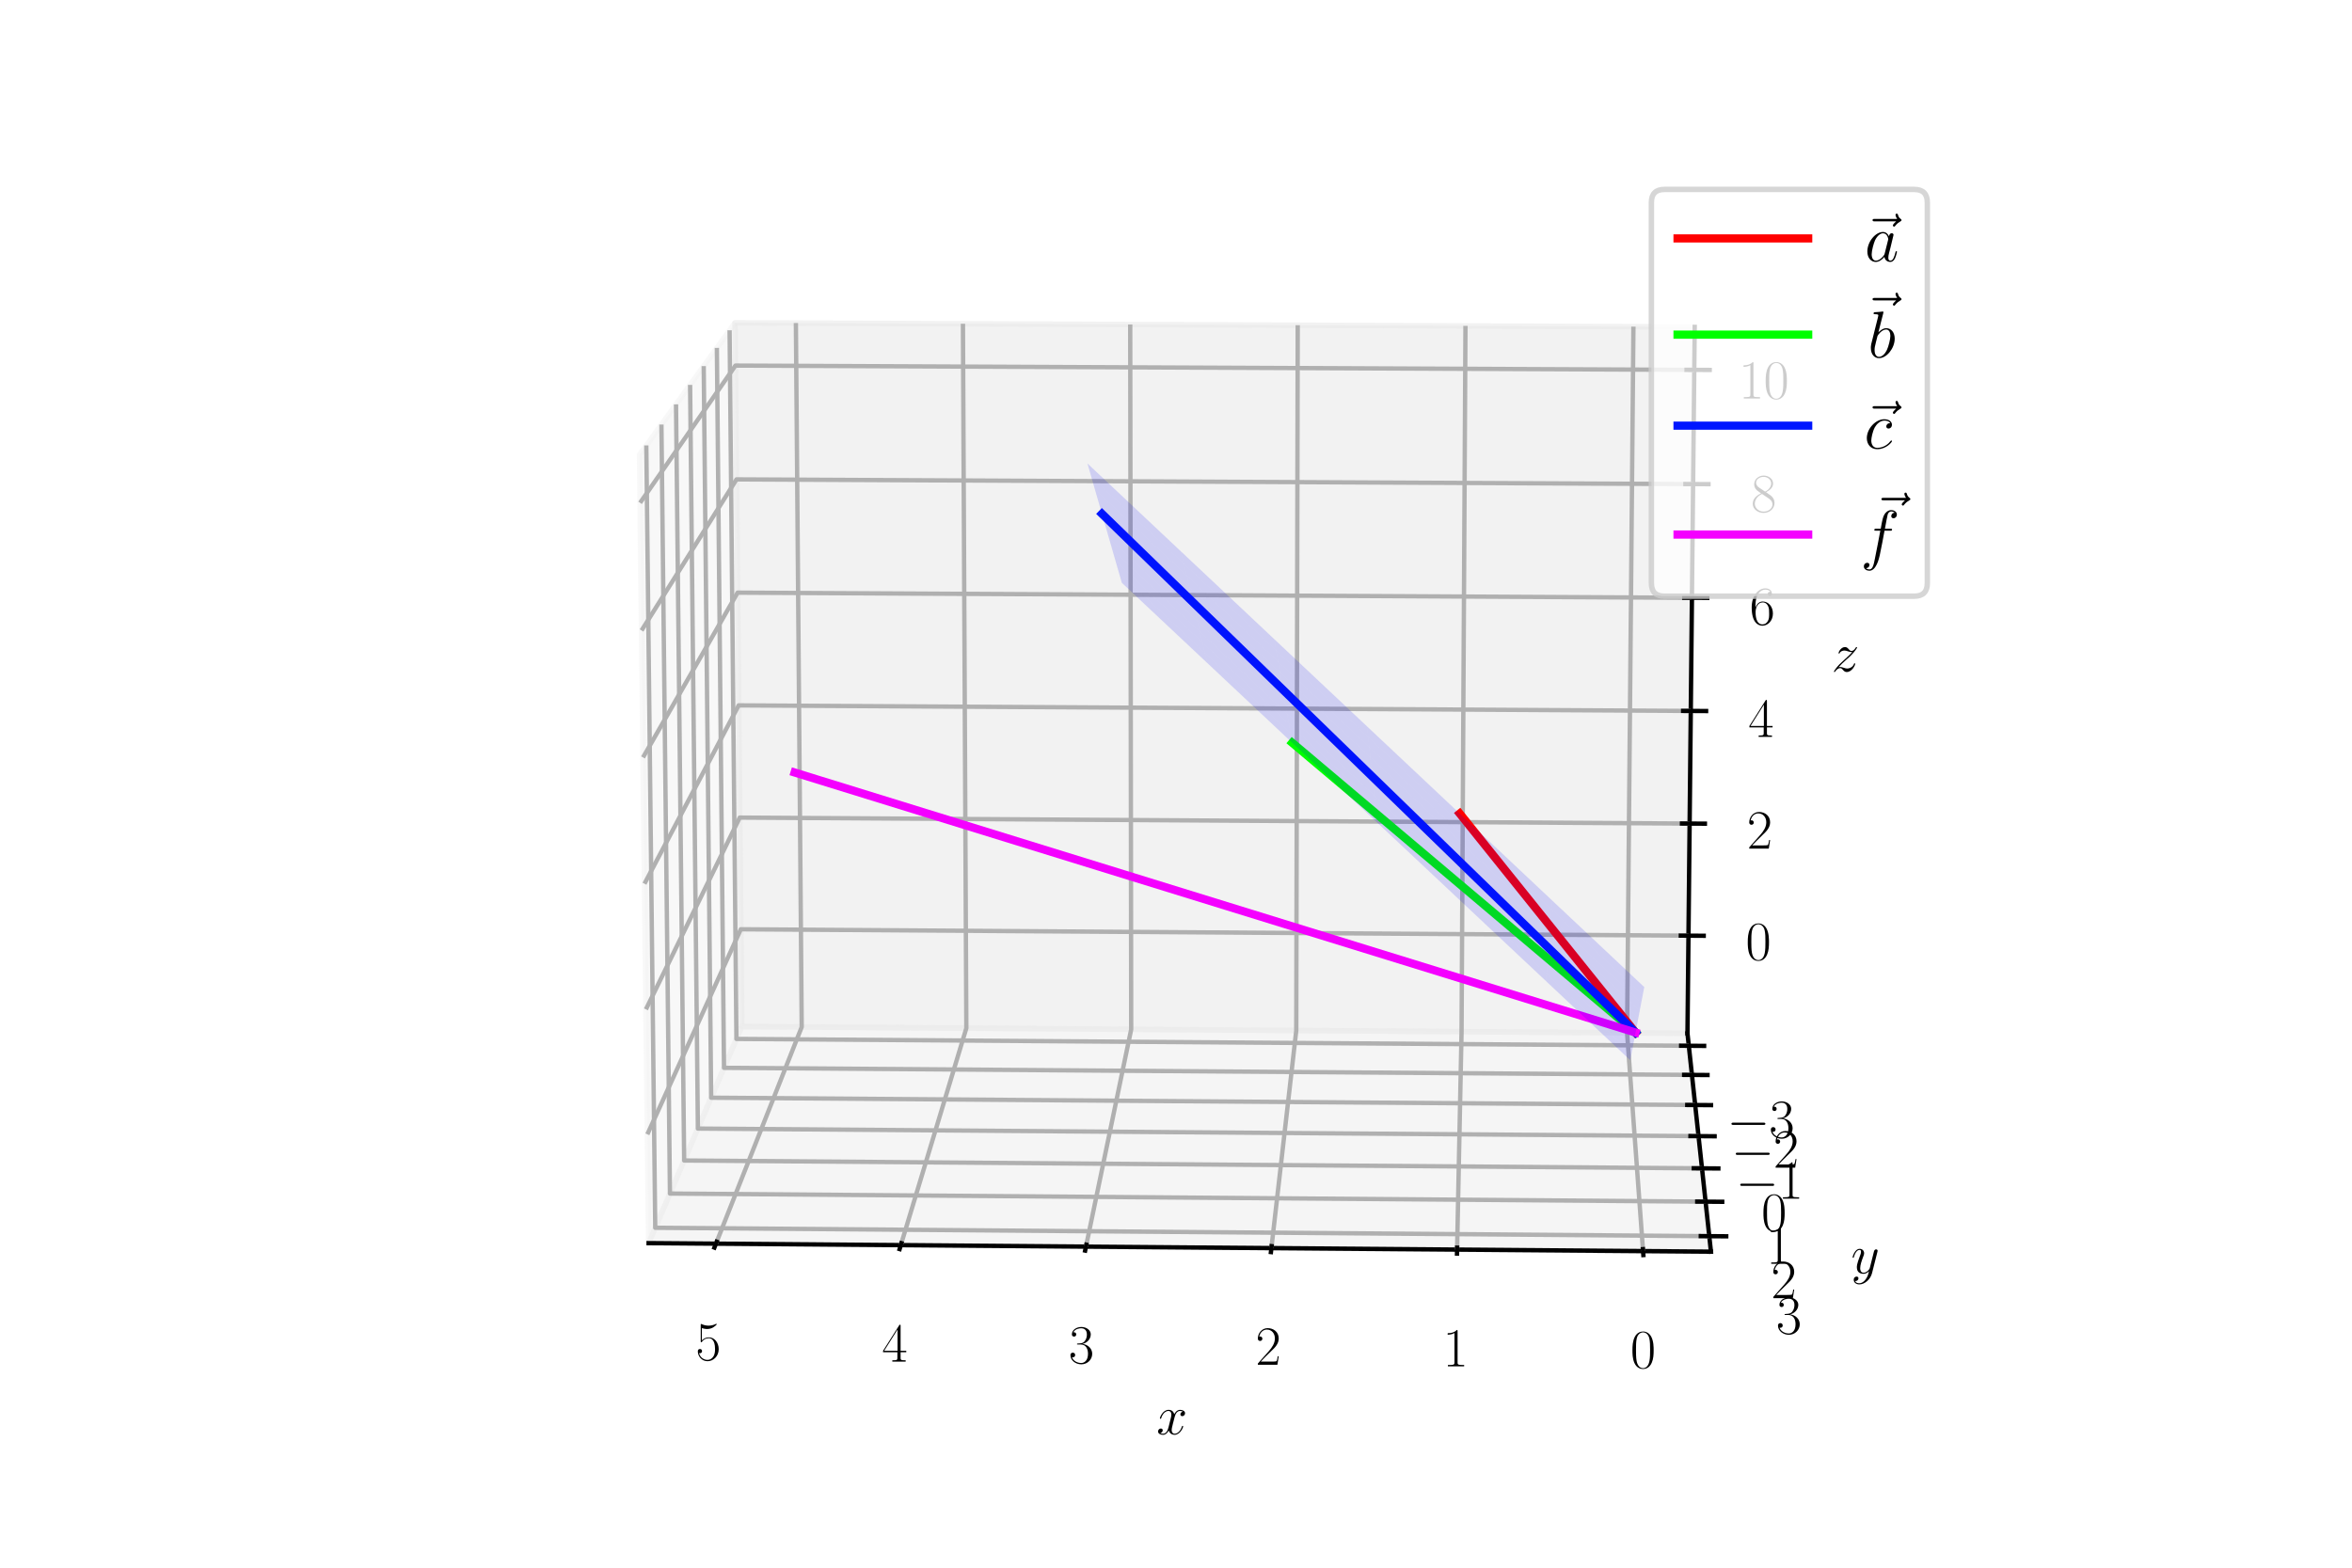 <?xml version="1.0" encoding="utf-8" standalone="no"?>
<!DOCTYPE svg PUBLIC "-//W3C//DTD SVG 1.1//EN"
  "http://www.w3.org/Graphics/SVG/1.1/DTD/svg11.dtd">
<svg xmlns:xlink="http://www.w3.org/1999/xlink" width="432pt" height="288pt" viewBox="0 0 432 288" xmlns="http://www.w3.org/2000/svg" version="1.1">
 <defs>
  <style type="text/css">*{stroke-linejoin: round; stroke-linecap: butt}</style>
 </defs>
 <g id="figure_1">
  <g id="patch_1">
   <path d="M 0 288 
L 432 288 
L 432 0 
L 0 0 
z
" style="fill: #ffffff"/>
  </g>
  <g id="patch_2">
   <path d="M 72 288 
L 360 288 
L 360 0 
L 72 0 
z
" style="fill: #ffffff"/>
  </g>
  <g id="pane3d_1">
   <g id="patch_3">
    <path d="M 136.239 188.592 
L 119.135 228.376 
L 117.465 83.549 
L 135.007 59.296 
" style="fill: #f2f2f2; opacity: 0.5; stroke: #f2f2f2; stroke-linejoin: miter"/>
   </g>
  </g>
  <g id="pane3d_2">
   <g id="patch_4">
    <path d="M 309.944 189.834 
L 136.239 188.592 
L 135.007 59.296 
L 311.275 60.052 
" style="fill: #e6e6e6; opacity: 0.5; stroke: #e6e6e6; stroke-linejoin: miter"/>
   </g>
  </g>
  <g id="pane3d_3">
   <g id="patch_5">
    <path d="M 309.944 189.834 
L 136.239 188.592 
L 119.135 228.376 
L 314.255 229.943 
" style="fill: #ececec; opacity: 0.5; stroke: #ececec; stroke-linejoin: miter"/>
   </g>
  </g>
  <g id="axis3d_1">
   <g id="line2d_1">
    <path d="M 119.135 228.376 
L 314.255 229.943 
" style="fill: none; stroke: #000000; stroke-width: 0.8; stroke-linecap: square"/>
   </g>
   <g id="text_1">
    <!-- $x$ -->
    <g transform="translate(212.42 263.49)scale(0.1 -0.1)">
     <defs>
      <path id="CMMI12-78" d="M 3034 2606 
C 2829 2567 2752 2414 2752 2293 
C 2752 2139 2874 2088 2963 2088 
C 3155 2088 3290 2254 3290 2427 
C 3290 2695 2982 2816 2714 2816 
C 2323 2816 2106 2433 2048 2312 
C 1901 2816 1504 2816 1389 2816 
C 736 2816 390 1980 390 1839 
C 390 1814 416 1782 461 1782 
C 512 1782 525 1820 538 1846 
C 755 2555 1184 2689 1370 2689 
C 1658 2689 1715 2420 1715 2267 
C 1715 2127 1677 1980 1600 1673 
L 1382 798 
C 1286 415 1101 64 762 64 
C 730 64 570 64 435 147 
C 666 192 717 383 717 460 
C 717 588 621 664 499 664 
C 346 664 179 530 179 326 
C 179 57 480 -64 755 -64 
C 1062 -64 1280 179 1414 441 
C 1517 64 1837 -64 2074 -64 
C 2726 -64 3072 773 3072 913 
C 3072 945 3046 971 3008 971 
C 2950 971 2944 939 2925 888 
C 2752 326 2381 64 2093 64 
C 1869 64 1747 230 1747 492 
C 1747 632 1773 734 1875 1156 
L 2099 2024 
C 2195 2408 2413 2689 2707 2689 
C 2720 2689 2899 2689 3034 2606 
z
" transform="scale(0.016)"/>
     </defs>
     <use xlink:href="#CMMI12-78" transform="scale(0.996)"/>
    </g>
   </g>
   <g id="Line3DCollection_1">
    <path d="M 301.788 229.843 
L 298.85 189.755 
L 300.017 60.004 
" style="fill: none; stroke: #b0b0b0; stroke-width: 0.8"/>
    <path d="M 267.628 229.569 
L 268.449 189.537 
L 269.167 59.871 
" style="fill: none; stroke: #b0b0b0; stroke-width: 0.8"/>
    <path d="M 233.52 229.295 
L 238.089 189.32 
L 238.358 59.739 
" style="fill: none; stroke: #b0b0b0; stroke-width: 0.8"/>
    <path d="M 199.463 229.021 
L 207.77 189.104 
L 207.591 59.607 
" style="fill: none; stroke: #b0b0b0; stroke-width: 0.8"/>
    <path d="M 165.457 228.748 
L 177.491 188.887 
L 176.866 59.476 
" style="fill: none; stroke: #b0b0b0; stroke-width: 0.8"/>
    <path d="M 131.502 228.475 
L 147.253 188.671 
L 146.183 59.344 
" style="fill: none; stroke: #b0b0b0; stroke-width: 0.8"/>
   </g>
   <g id="xtick_1">
    <g id="line2d_2">
     <path d="M 301.762 229.483 
L 301.841 230.565 
" style="fill: none; stroke: #000000; stroke-width: 0.8; stroke-linecap: square"/>
    </g>
    <g id="text_2">
     <!-- $\mathdefault{0}$ -->
     <g transform="translate(299.449 251.3)scale(0.1 -0.1)">
      <defs>
       <path id="CMR17-30" d="M 2688 2025 
C 2688 2416 2682 3080 2413 3591 
C 2176 4039 1798 4198 1466 4198 
C 1158 4198 768 4058 525 3597 
C 269 3118 243 2524 243 2025 
C 243 1661 250 1106 448 619 
C 723 -39 1216 -128 1466 -128 
C 1760 -128 2208 -7 2470 600 
C 2662 1042 2688 1559 2688 2025 
z
M 1466 -26 
C 1056 -26 813 325 723 812 
C 653 1188 653 1738 653 2096 
C 653 2588 653 2997 736 3387 
C 858 3929 1216 4096 1466 4096 
C 1728 4096 2067 3923 2189 3400 
C 2272 3036 2278 2607 2278 2096 
C 2278 1680 2278 1169 2202 792 
C 2067 95 1690 -26 1466 -26 
z
" transform="scale(0.016)"/>
      </defs>
      <use xlink:href="#CMR17-30" transform="scale(0.996)"/>
     </g>
    </g>
   </g>
   <g id="xtick_2">
    <g id="line2d_3">
     <path d="M 267.636 229.209 
L 267.614 230.29 
" style="fill: none; stroke: #000000; stroke-width: 0.8; stroke-linecap: square"/>
    </g>
    <g id="text_3">
     <!-- $\mathdefault{1}$ -->
     <g transform="translate(265.006 251.012)scale(0.1 -0.1)">
      <defs>
       <path id="CMR17-31" d="M 1702 4058 
C 1702 4192 1696 4192 1606 4192 
C 1357 3916 979 3827 621 3827 
C 602 3827 570 3827 563 3808 
C 557 3795 557 3782 557 3648 
C 755 3648 1088 3686 1344 3839 
L 1344 461 
C 1344 236 1331 160 781 160 
L 589 160 
L 589 0 
C 896 0 1216 0 1523 0 
C 1830 0 2150 0 2458 0 
L 2458 160 
L 2266 160 
C 1715 160 1702 230 1702 458 
L 1702 4058 
z
" transform="scale(0.016)"/>
      </defs>
      <use xlink:href="#CMR17-31" transform="scale(0.996)"/>
     </g>
    </g>
   </g>
   <g id="xtick_3">
    <g id="line2d_4">
     <path d="M 233.561 228.936 
L 233.437 230.015 
" style="fill: none; stroke: #000000; stroke-width: 0.8; stroke-linecap: square"/>
    </g>
    <g id="text_4">
     <!-- $\mathdefault{2}$ -->
     <g transform="translate(230.615 250.725)scale(0.1 -0.1)">
      <defs>
       <path id="CMR17-32" d="M 2669 989 
L 2554 989 
C 2490 536 2438 459 2413 420 
C 2381 369 1920 369 1830 369 
L 602 369 
C 832 619 1280 1072 1824 1597 
C 2214 1967 2669 2402 2669 3035 
C 2669 3790 2067 4224 1395 4224 
C 691 4224 262 3604 262 3030 
C 262 2780 448 2748 525 2748 
C 589 2748 781 2787 781 3010 
C 781 3207 614 3264 525 3264 
C 486 3264 448 3258 422 3245 
C 544 3790 915 4058 1306 4058 
C 1862 4058 2227 3617 2227 3035 
C 2227 2479 1901 2000 1536 1584 
L 262 146 
L 262 0 
L 2515 0 
L 2669 989 
z
" transform="scale(0.016)"/>
      </defs>
      <use xlink:href="#CMR17-32" transform="scale(0.996)"/>
     </g>
    </g>
   </g>
   <g id="xtick_4">
    <g id="line2d_5">
     <path d="M 199.537 228.663 
L 199.313 229.74 
" style="fill: none; stroke: #000000; stroke-width: 0.8; stroke-linecap: square"/>
    </g>
    <g id="text_5">
     <!-- $\mathdefault{3}$ -->
     <g transform="translate(196.276 250.438)scale(0.1 -0.1)">
      <defs>
       <path id="CMR17-33" d="M 1414 2157 
C 1984 2157 2234 1662 2234 1090 
C 2234 320 1824 25 1453 25 
C 1114 25 563 194 390 693 
C 422 680 454 680 486 680 
C 640 680 755 782 755 948 
C 755 1133 614 1216 486 1216 
C 378 1216 211 1165 211 926 
C 211 335 787 -128 1466 -128 
C 2176 -128 2720 430 2720 1085 
C 2720 1707 2208 2157 1600 2227 
C 2086 2328 2554 2756 2554 3329 
C 2554 3820 2048 4179 1472 4179 
C 890 4179 378 3829 378 3329 
C 378 3110 544 3072 627 3072 
C 762 3072 877 3155 877 3321 
C 877 3486 762 3569 627 3569 
C 602 3569 570 3569 544 3557 
C 730 3959 1235 4032 1459 4032 
C 1683 4032 2106 3925 2106 3320 
C 2106 3143 2080 2828 1862 2550 
C 1670 2304 1453 2304 1242 2284 
C 1210 2284 1062 2269 1037 2269 
C 992 2263 966 2257 966 2208 
C 966 2163 973 2157 1101 2157 
L 1414 2157 
z
" transform="scale(0.016)"/>
      </defs>
      <use xlink:href="#CMR17-33" transform="scale(0.996)"/>
     </g>
    </g>
   </g>
   <g id="xtick_5">
    <g id="line2d_6">
     <path d="M 165.565 228.39 
L 165.24 229.466 
" style="fill: none; stroke: #000000; stroke-width: 0.8; stroke-linecap: square"/>
    </g>
    <g id="text_6">
     <!-- $\mathdefault{4}$ -->
     <g transform="translate(161.989 250.151)scale(0.1 -0.1)">
      <defs>
       <path id="CMR17-34" d="M 2150 4122 
C 2150 4256 2144 4256 2029 4256 
L 128 1254 
L 128 1088 
L 1779 1088 
L 1779 457 
C 1779 224 1766 160 1318 160 
L 1197 160 
L 1197 0 
C 1402 0 1747 0 1965 0 
C 2182 0 2528 0 2733 0 
L 2733 160 
L 2611 160 
C 2163 160 2150 224 2150 457 
L 2150 1088 
L 2803 1088 
L 2803 1254 
L 2150 1254 
L 2150 4122 
z
M 1798 3703 
L 1798 1254 
L 256 1254 
L 1798 3703 
z
" transform="scale(0.016)"/>
      </defs>
      <use xlink:href="#CMR17-34" transform="scale(0.996)"/>
     </g>
    </g>
   </g>
   <g id="xtick_6">
    <g id="line2d_7">
     <path d="M 131.643 228.118 
L 131.218 229.192 
" style="fill: none; stroke: #000000; stroke-width: 0.8; stroke-linecap: square"/>
    </g>
    <g id="text_7">
     <!-- $\mathdefault{5}$ -->
     <g transform="translate(127.755 249.866)scale(0.1 -0.1)">
      <defs>
       <path id="CMR17-35" d="M 730 3692 
C 794 3666 1056 3584 1325 3584 
C 1920 3584 2246 3911 2432 4100 
C 2432 4157 2432 4192 2394 4192 
C 2387 4192 2374 4192 2323 4163 
C 2099 4058 1837 3973 1517 3973 
C 1325 3973 1037 3999 723 4139 
C 653 4171 640 4171 634 4171 
C 602 4171 595 4164 595 4037 
L 595 2203 
C 595 2089 595 2057 659 2057 
C 691 2057 704 2070 736 2114 
C 941 2401 1222 2522 1542 2522 
C 1766 2522 2246 2382 2246 1289 
C 2246 1085 2246 715 2054 421 
C 1894 159 1645 25 1370 25 
C 947 25 518 320 403 814 
C 429 807 480 795 506 795 
C 589 795 749 840 749 1038 
C 749 1210 627 1280 506 1280 
C 358 1280 262 1190 262 1011 
C 262 454 704 -128 1382 -128 
C 2042 -128 2669 440 2669 1264 
C 2669 2030 2170 2624 1549 2624 
C 1222 2624 947 2503 730 2274 
L 730 3692 
z
" transform="scale(0.016)"/>
      </defs>
      <use xlink:href="#CMR17-35" transform="scale(0.996)"/>
     </g>
    </g>
   </g>
  </g>
  <g id="axis3d_2">
   <g id="line2d_8">
    <path d="M 309.944 189.834 
L 314.255 229.943 
" style="fill: none; stroke: #000000; stroke-width: 0.8; stroke-linecap: square"/>
   </g>
   <g id="text_8">
    <!-- $y$ -->
    <g transform="translate(339.994 233.909)scale(0.1 -0.1)">
     <defs>
      <path id="CMMI12-79" d="M 1683 -700 
C 1510 -939 1261 -1152 947 -1152 
C 870 -1152 563 -1152 467 -889 
C 486 -895 518 -895 531 -895 
C 723 -895 851 -729 851 -582 
C 851 -435 730 -384 634 -384 
C 531 -384 307 -458 307 -759 
C 307 -1071 582 -1286 947 -1286 
C 1587 -1286 2234 -700 2413 6 
L 3040 2485 
C 3046 2517 3059 2556 3059 2594 
C 3059 2689 2982 2753 2886 2753 
C 2829 2753 2694 2727 2643 2535 
L 2170 658 
C 2138 543 2138 530 2086 460 
C 1958 281 1747 64 1440 64 
C 1082 64 1050 415 1050 588 
C 1050 952 1222 1443 1395 1903 
C 1466 2088 1504 2178 1504 2305 
C 1504 2574 1312 2816 998 2816 
C 410 2816 173 1890 173 1839 
C 173 1814 198 1782 243 1782 
C 301 1782 307 1807 333 1897 
C 486 2433 730 2689 979 2689 
C 1037 2689 1146 2689 1146 2478 
C 1146 2312 1075 2127 979 1884 
C 666 1047 666 837 666 683 
C 666 77 1101 -64 1421 -64 
C 1606 -64 1837 -6 2061 230 
L 2067 224 
C 1971 -147 1907 -392 1683 -700 
z
" transform="scale(0.016)"/>
     </defs>
     <use xlink:href="#CMMI12-79" transform="scale(0.996)"/>
    </g>
   </g>
   <g id="Line3DCollection_2">
    <path d="M 134.008 60.678 
L 135.263 190.862 
L 310.19 192.121 
" style="fill: none; stroke: #b0b0b0; stroke-width: 0.8"/>
    <path d="M 131.669 63.91 
L 132.98 196.172 
L 310.765 197.473 
" style="fill: none; stroke: #b0b0b0; stroke-width: 0.8"/>
    <path d="M 129.253 67.252 
L 130.621 201.659 
L 311.36 203.003 
" style="fill: none; stroke: #b0b0b0; stroke-width: 0.8"/>
    <path d="M 126.753 70.708 
L 128.183 207.33 
L 311.974 208.72 
" style="fill: none; stroke: #b0b0b0; stroke-width: 0.8"/>
    <path d="M 124.166 74.285 
L 125.661 213.196 
L 312.61 214.635 
" style="fill: none; stroke: #b0b0b0; stroke-width: 0.8"/>
    <path d="M 121.487 77.989 
L 123.051 219.268 
L 313.268 220.757 
" style="fill: none; stroke: #b0b0b0; stroke-width: 0.8"/>
    <path d="M 118.711 81.826 
L 120.348 225.555 
L 313.949 227.098 
" style="fill: none; stroke: #b0b0b0; stroke-width: 0.8"/>
   </g>
   <g id="xtick_7">
    <g id="line2d_9">
     <path d="M 308.785 192.111 
L 313 192.142 
" style="fill: none; stroke: #000000; stroke-width: 0.8; stroke-linecap: square"/>
    </g>
    <g id="text_9">
     <!-- $\mathdefault{−3}$ -->
     <g transform="translate(317.175 209)scale(0.1 -0.1)">
      <defs>
       <path id="CMSY10-0" d="M 4218 1472 
C 4326 1472 4442 1472 4442 1600 
C 4442 1728 4326 1728 4218 1728 
L 755 1728 
C 646 1728 531 1728 531 1600 
C 531 1472 646 1472 755 1472 
L 4218 1472 
z
" transform="scale(0.016)"/>
      </defs>
      <use xlink:href="#CMSY10-0" transform="scale(0.996)"/>
      <use xlink:href="#CMR17-33" transform="translate(77.487 0)scale(0.996)"/>
     </g>
    </g>
   </g>
   <g id="xtick_8">
    <g id="line2d_10">
     <path d="M 309.337 197.463 
L 313.621 197.494 
" style="fill: none; stroke: #000000; stroke-width: 0.8; stroke-linecap: square"/>
    </g>
    <g id="text_10">
     <!-- $\mathdefault{−2}$ -->
     <g transform="translate(317.969 214.51)scale(0.1 -0.1)">
      <use xlink:href="#CMSY10-0" transform="scale(0.996)"/>
      <use xlink:href="#CMR17-32" transform="translate(77.487 0)scale(0.996)"/>
     </g>
    </g>
   </g>
   <g id="xtick_9">
    <g id="line2d_11">
     <path d="M 309.908 202.992 
L 314.263 203.025 
" style="fill: none; stroke: #000000; stroke-width: 0.8; stroke-linecap: square"/>
    </g>
    <g id="text_11">
     <!-- $\mathdefault{−1}$ -->
     <g transform="translate(318.788 220.204)scale(0.1 -0.1)">
      <use xlink:href="#CMSY10-0" transform="scale(0.996)"/>
      <use xlink:href="#CMR17-31" transform="translate(77.487 0)scale(0.996)"/>
     </g>
    </g>
   </g>
   <g id="xtick_10">
    <g id="line2d_12">
     <path d="M 310.498 208.709 
L 314.927 208.743 
" style="fill: none; stroke: #000000; stroke-width: 0.8; stroke-linecap: square"/>
    </g>
    <g id="text_12">
     <!-- $\mathdefault{0}$ -->
     <g transform="translate(323.51 226.091)scale(0.1 -0.1)">
      <use xlink:href="#CMR17-30" transform="scale(0.996)"/>
     </g>
    </g>
   </g>
   <g id="xtick_11">
    <g id="line2d_13">
     <path d="M 311.108 214.623 
L 315.614 214.658 
" style="fill: none; stroke: #000000; stroke-width: 0.8; stroke-linecap: square"/>
    </g>
    <g id="text_13">
     <!-- $\mathdefault{1}$ -->
     <g transform="translate(324.387 232.18)scale(0.1 -0.1)">
      <use xlink:href="#CMR17-31" transform="scale(0.996)"/>
     </g>
    </g>
   </g>
   <g id="xtick_12">
    <g id="line2d_14">
     <path d="M 311.74 220.745 
L 316.324 220.781 
" style="fill: none; stroke: #000000; stroke-width: 0.8; stroke-linecap: square"/>
    </g>
    <g id="text_14">
     <!-- $\mathdefault{2}$ -->
     <g transform="translate(325.295 238.483)scale(0.1 -0.1)">
      <use xlink:href="#CMR17-32" transform="scale(0.996)"/>
     </g>
    </g>
   </g>
   <g id="xtick_13">
    <g id="line2d_15">
     <path d="M 312.394 227.085 
L 317.061 227.122 
" style="fill: none; stroke: #000000; stroke-width: 0.8; stroke-linecap: square"/>
    </g>
    <g id="text_15">
     <!-- $\mathdefault{3}$ -->
     <g transform="translate(326.234 245.01)scale(0.1 -0.1)">
      <use xlink:href="#CMR17-33" transform="scale(0.996)"/>
     </g>
    </g>
   </g>
  </g>
  <g id="axis3d_3">
   <g id="line2d_16">
    <path d="M 309.944 189.834 
L 311.275 60.052 
" style="fill: none; stroke: #000000; stroke-width: 0.8; stroke-linecap: square"/>
   </g>
   <g id="text_16">
    <!-- $z$ -->
    <g transform="translate(336.406 123.357)scale(0.1 -0.1)">
     <defs>
      <path id="CMMI12-7a" d="M 813 486 
C 1088 803 1312 1004 1632 1296 
C 2016 1632 2182 1793 2272 1891 
C 2720 2338 2944 2713 2944 2764 
C 2944 2816 2893 2816 2880 2816 
C 2835 2816 2822 2793 2790 2750 
C 2630 2494 2477 2367 2310 2367 
C 2176 2367 2106 2421 1984 2565 
C 1850 2715 1741 2816 1555 2816 
C 1088 2816 806 2257 806 2128 
C 806 2108 813 2068 870 2068 
C 922 2068 928 2091 947 2133 
C 1056 2372 1363 2414 1485 2414 
C 1619 2414 1747 2376 1882 2327 
C 2125 2240 2227 2240 2291 2240 
C 2336 2240 2362 2240 2394 2246 
C 2182 1994 1837 1683 1549 1418 
L 902 816 
C 512 415 275 33 275 -12 
C 275 -51 307 -64 346 -64 
C 384 -64 390 -57 435 14 
C 538 163 742 384 979 384 
C 1114 384 1178 342 1306 193 
C 1427 61 1536 -64 1741 -64 
C 2368 -64 2726 732 2726 876 
C 2726 903 2720 942 2656 942 
C 2605 942 2598 917 2579 855 
C 2438 488 2061 338 1811 338 
C 1677 338 1549 376 1414 425 
C 1158 512 1088 512 1005 512 
C 941 512 870 512 813 486 
z
" transform="scale(0.016)"/>
     </defs>
     <use xlink:href="#CMMI12-7a" transform="scale(0.996)"/>
    </g>
   </g>
   <g id="Line3DCollection_3">
    <path d="M 310.128 171.893 
L 136.068 170.717 
L 118.904 208.385 
" style="fill: none; stroke: #b0b0b0; stroke-width: 0.8"/>
    <path d="M 310.339 151.298 
L 135.873 150.199 
L 118.64 185.426 
" style="fill: none; stroke: #b0b0b0; stroke-width: 0.8"/>
    <path d="M 310.552 130.607 
L 135.676 129.585 
L 118.374 162.347 
" style="fill: none; stroke: #b0b0b0; stroke-width: 0.8"/>
    <path d="M 310.765 109.819 
L 135.479 108.875 
L 118.106 139.145 
" style="fill: none; stroke: #b0b0b0; stroke-width: 0.8"/>
    <path d="M 310.979 88.932 
L 135.281 88.067 
L 117.837 115.821 
" style="fill: none; stroke: #b0b0b0; stroke-width: 0.8"/>
    <path d="M 311.194 67.947 
L 135.082 67.161 
L 117.567 92.374 
" style="fill: none; stroke: #b0b0b0; stroke-width: 0.8"/>
   </g>
   <g id="xtick_14">
    <g id="line2d_17">
     <path d="M 308.73 171.883 
L 312.924 171.911 
" style="fill: none; stroke: #000000; stroke-width: 0.8; stroke-linecap: square"/>
    </g>
    <g id="text_17">
     <!-- $\mathdefault{0}$ -->
     <g transform="translate(320.631 176.331)scale(0.1 -0.1)">
      <use xlink:href="#CMR17-30" transform="scale(0.996)"/>
     </g>
    </g>
   </g>
   <g id="xtick_15">
    <g id="line2d_18">
     <path d="M 308.938 151.289 
L 313.142 151.316 
" style="fill: none; stroke: #000000; stroke-width: 0.8; stroke-linecap: square"/>
    </g>
    <g id="text_18">
     <!-- $\mathdefault{2}$ -->
     <g transform="translate(320.871 155.898)scale(0.1 -0.1)">
      <use xlink:href="#CMR17-32" transform="scale(0.996)"/>
     </g>
    </g>
   </g>
   <g id="xtick_16">
    <g id="line2d_19">
     <path d="M 309.147 130.599 
L 313.361 130.623 
" style="fill: none; stroke: #000000; stroke-width: 0.8; stroke-linecap: square"/>
    </g>
    <g id="text_19">
     <!-- $\mathdefault{4}$ -->
     <g transform="translate(321.112 135.37)scale(0.1 -0.1)">
      <use xlink:href="#CMR17-34" transform="scale(0.996)"/>
     </g>
    </g>
   </g>
   <g id="xtick_17">
    <g id="line2d_20">
     <path d="M 309.357 109.811 
L 313.58 109.834 
" style="fill: none; stroke: #000000; stroke-width: 0.8; stroke-linecap: square"/>
    </g>
    <g id="text_20">
     <!-- $\mathdefault{6}$ -->
     <g transform="translate(321.353 114.746)scale(0.1 -0.1)">
      <defs>
       <path id="CMR17-36" d="M 678 2176 
C 678 3690 1395 4032 1811 4032 
C 1946 4032 2272 4009 2400 3776 
C 2298 3776 2106 3776 2106 3553 
C 2106 3381 2246 3323 2336 3323 
C 2394 3323 2566 3348 2566 3560 
C 2566 3954 2246 4179 1805 4179 
C 1043 4179 243 3390 243 1984 
C 243 253 966 -128 1478 -128 
C 2099 -128 2688 427 2688 1283 
C 2688 2081 2170 2662 1517 2662 
C 1126 2662 838 2407 678 1960 
L 678 2176 
z
M 1478 25 
C 691 25 691 1200 691 1436 
C 691 1896 909 2560 1504 2560 
C 1613 2560 1926 2560 2138 2120 
C 2253 1870 2253 1609 2253 1289 
C 2253 944 2253 690 2118 434 
C 1978 171 1773 25 1478 25 
z
" transform="scale(0.016)"/>
      </defs>
      <use xlink:href="#CMR17-36" transform="scale(0.996)"/>
     </g>
    </g>
   </g>
   <g id="xtick_18">
    <g id="line2d_21">
     <path d="M 309.568 88.925 
L 313.801 88.946 
" style="fill: none; stroke: #000000; stroke-width: 0.8; stroke-linecap: square"/>
    </g>
    <g id="text_21">
     <!-- $\mathdefault{8}$ -->
     <g transform="translate(321.597 94.026)scale(0.1 -0.1)">
      <defs>
       <path id="CMR17-38" d="M 1741 2264 
C 2144 2467 2554 2773 2554 3263 
C 2554 3841 1990 4179 1472 4179 
C 890 4179 378 3759 378 3180 
C 378 3021 416 2747 666 2505 
C 730 2442 998 2251 1171 2130 
C 883 1983 211 1634 211 934 
C 211 279 838 -128 1459 -128 
C 2144 -128 2720 362 2720 1010 
C 2720 1590 2330 1857 2074 2029 
L 1741 2264 
z
M 902 2822 
C 851 2854 595 3051 595 3351 
C 595 3739 998 4032 1459 4032 
C 1965 4032 2336 3676 2336 3262 
C 2336 2669 1670 2331 1638 2331 
C 1632 2331 1626 2331 1574 2370 
L 902 2822 
z
M 2080 1519 
C 2176 1449 2483 1240 2483 851 
C 2483 381 2010 25 1472 25 
C 890 25 448 438 448 940 
C 448 1443 838 1862 1280 2060 
L 2080 1519 
z
" transform="scale(0.016)"/>
      </defs>
      <use xlink:href="#CMR17-38" transform="scale(0.996)"/>
     </g>
    </g>
   </g>
   <g id="xtick_19">
    <g id="line2d_22">
     <path d="M 309.78 67.941 
L 314.023 67.96 
" style="fill: none; stroke: #000000; stroke-width: 0.8; stroke-linecap: square"/>
    </g>
    <g id="text_22">
     <!-- $\mathdefault{10}$ -->
     <g transform="translate(319.35 73.208)scale(0.1 -0.1)">
      <use xlink:href="#CMR17-31" transform="scale(0.996)"/>
      <use xlink:href="#CMR17-30" transform="translate(45.69 0)scale(0.996)"/>
     </g>
    </g>
   </g>
  </g>
  <g id="axes_1">
   <g id="line2d_23">
    <path d="M 300.407 189.688 
L 268.109 149.455 
" clip-path="url(#p3055a14917)" style="fill: none; stroke: #ff0000; stroke-width: 1.5; stroke-linecap: square"/>
   </g>
   <g id="line2d_24">
    <path d="M 300.407 189.688 
L 237.338 136.451 
" clip-path="url(#p3055a14917)" style="fill: none; stroke: #00ff00; stroke-width: 1.5; stroke-linecap: square"/>
   </g>
   <g id="line2d_25">
    <path d="M 300.407 189.688 
L 202.397 94.392 
" clip-path="url(#p3055a14917)" style="fill: none; stroke: #0016ff; stroke-width: 1.5; stroke-linecap: square"/>
   </g>
   <g id="line2d_26">
    <path d="M 300.407 189.688 
L 145.943 141.911 
" clip-path="url(#p3055a14917)" style="fill: none; stroke: #f400ff; stroke-width: 1.5; stroke-linecap: square"/>
   </g>
   <g id="Poly3DCollection_1">
    <path d="M 299.434 194.774 
L 283.97 180.25 
L 284.073 178.883 
L 299.671 193.536 
z
" clip-path="url(#p3055a14917)" style="fill: #0000f5; fill-opacity: 0.15"/>
    <path d="M 283.97 180.25 
L 268.467 165.688 
L 268.434 164.193 
L 284.073 178.883 
z
" clip-path="url(#p3055a14917)" style="fill: #0000f5; fill-opacity: 0.15"/>
    <path d="M 268.467 165.688 
L 252.923 151.089 
L 252.754 149.463 
L 268.434 164.193 
z
" clip-path="url(#p3055a14917)" style="fill: #0000f5; fill-opacity: 0.15"/>
    <path d="M 252.923 151.089 
L 237.338 136.451 
L 237.033 134.695 
L 252.754 149.463 
z
" clip-path="url(#p3055a14917)" style="fill: #0000f5; fill-opacity: 0.15"/>
    <path d="M 237.338 136.451 
L 221.713 121.775 
L 221.27 119.888 
L 237.033 134.695 
z
" clip-path="url(#p3055a14917)" style="fill: #0000f5; fill-opacity: 0.15"/>
    <path d="M 221.713 121.775 
L 206.047 107.061 
L 205.466 105.042 
L 221.27 119.888 
z
" clip-path="url(#p3055a14917)" style="fill: #0000f5; fill-opacity: 0.15"/>
    <path d="M 299.671 193.536 
L 284.073 178.883 
L 284.177 177.493 
L 299.912 192.276 
z
" clip-path="url(#p3055a14917)" style="fill: #0000f5; fill-opacity: 0.15"/>
    <path d="M 284.073 178.883 
L 268.434 164.193 
L 268.4 162.671 
L 284.177 177.493 
z
" clip-path="url(#p3055a14917)" style="fill: #0000f5; fill-opacity: 0.15"/>
    <path d="M 268.434 164.193 
L 252.754 149.463 
L 252.582 147.809 
L 268.4 162.671 
z
" clip-path="url(#p3055a14917)" style="fill: #0000f5; fill-opacity: 0.15"/>
    <path d="M 252.754 149.463 
L 237.033 134.695 
L 236.721 132.908 
L 252.582 147.809 
z
" clip-path="url(#p3055a14917)" style="fill: #0000f5; fill-opacity: 0.15"/>
    <path d="M 237.033 134.695 
L 221.27 119.888 
L 220.819 117.968 
L 236.721 132.908 
z
" clip-path="url(#p3055a14917)" style="fill: #0000f5; fill-opacity: 0.15"/>
    <path d="M 221.27 119.888 
L 205.466 105.042 
L 204.874 102.987 
L 220.819 117.968 
z
" clip-path="url(#p3055a14917)" style="fill: #0000f5; fill-opacity: 0.15"/>
    <path d="M 299.912 192.276 
L 284.177 177.493 
L 284.283 176.077 
L 300.158 190.994 
z
" clip-path="url(#p3055a14917)" style="fill: #0000f5; fill-opacity: 0.15"/>
    <path d="M 284.177 177.493 
L 268.4 162.671 
L 268.366 161.122 
L 284.283 176.077 
z
" clip-path="url(#p3055a14917)" style="fill: #0000f5; fill-opacity: 0.15"/>
    <path d="M 268.4 162.671 
L 252.582 147.809 
L 252.407 146.126 
L 268.366 161.122 
z
" clip-path="url(#p3055a14917)" style="fill: #0000f5; fill-opacity: 0.15"/>
    <path d="M 252.582 147.809 
L 236.721 132.908 
L 236.405 131.089 
L 252.407 146.126 
z
" clip-path="url(#p3055a14917)" style="fill: #0000f5; fill-opacity: 0.15"/>
    <path d="M 236.721 132.908 
L 220.819 117.968 
L 220.359 116.013 
L 236.405 131.089 
z
" clip-path="url(#p3055a14917)" style="fill: #0000f5; fill-opacity: 0.15"/>
    <path d="M 220.819 117.968 
L 204.874 102.987 
L 204.271 100.896 
L 220.359 116.013 
z
" clip-path="url(#p3055a14917)" style="fill: #0000f5; fill-opacity: 0.15"/>
    <path d="M 300.158 190.994 
L 284.283 176.077 
L 284.391 174.637 
L 300.407 189.688 
z
" clip-path="url(#p3055a14917)" style="fill: #0000f5; fill-opacity: 0.15"/>
    <path d="M 284.283 176.077 
L 268.366 161.122 
L 268.331 159.545 
L 284.391 174.637 
z
" clip-path="url(#p3055a14917)" style="fill: #0000f5; fill-opacity: 0.15"/>
    <path d="M 268.366 161.122 
L 252.407 146.126 
L 252.228 144.412 
L 268.331 159.545 
z
" clip-path="url(#p3055a14917)" style="fill: #0000f5; fill-opacity: 0.15"/>
    <path d="M 252.407 146.126 
L 236.405 131.089 
L 236.082 129.238 
L 252.228 144.412 
z
" clip-path="url(#p3055a14917)" style="fill: #0000f5; fill-opacity: 0.15"/>
    <path d="M 236.405 131.089 
L 220.359 116.013 
L 219.892 114.023 
L 236.082 129.238 
z
" clip-path="url(#p3055a14917)" style="fill: #0000f5; fill-opacity: 0.15"/>
    <path d="M 220.359 116.013 
L 204.271 100.896 
L 203.658 98.767 
L 219.892 114.023 
z
" clip-path="url(#p3055a14917)" style="fill: #0000f5; fill-opacity: 0.15"/>
    <path d="M 300.407 189.688 
L 284.391 174.637 
L 284.501 173.17 
L 300.662 188.36 
z
" clip-path="url(#p3055a14917)" style="fill: #0000f5; fill-opacity: 0.15"/>
    <path d="M 284.391 174.637 
L 268.331 159.545 
L 268.296 157.939 
L 284.501 173.17 
z
" clip-path="url(#p3055a14917)" style="fill: #0000f5; fill-opacity: 0.15"/>
    <path d="M 268.331 159.545 
L 252.228 144.412 
L 252.047 142.667 
L 268.296 157.939 
z
" clip-path="url(#p3055a14917)" style="fill: #0000f5; fill-opacity: 0.15"/>
    <path d="M 252.228 144.412 
L 236.082 129.238 
L 235.754 127.353 
L 252.047 142.667 
z
" clip-path="url(#p3055a14917)" style="fill: #0000f5; fill-opacity: 0.15"/>
    <path d="M 236.082 129.238 
L 219.892 114.023 
L 219.416 111.997 
L 235.754 127.353 
z
" clip-path="url(#p3055a14917)" style="fill: #0000f5; fill-opacity: 0.15"/>
    <path d="M 219.892 114.023 
L 203.658 98.767 
L 203.033 96.599 
L 219.416 111.997 
z
" clip-path="url(#p3055a14917)" style="fill: #0000f5; fill-opacity: 0.15"/>
    <path d="M 300.662 188.36 
L 284.501 173.17 
L 284.613 171.676 
L 300.921 187.007 
z
" clip-path="url(#p3055a14917)" style="fill: #0000f5; fill-opacity: 0.15"/>
    <path d="M 284.501 173.17 
L 268.296 157.939 
L 268.26 156.304 
L 284.613 171.676 
z
" clip-path="url(#p3055a14917)" style="fill: #0000f5; fill-opacity: 0.15"/>
    <path d="M 268.296 157.939 
L 252.047 142.667 
L 251.862 140.89 
L 268.26 156.304 
z
" clip-path="url(#p3055a14917)" style="fill: #0000f5; fill-opacity: 0.15"/>
    <path d="M 252.047 142.667 
L 235.754 127.353 
L 235.419 125.433 
L 251.862 140.89 
z
" clip-path="url(#p3055a14917)" style="fill: #0000f5; fill-opacity: 0.15"/>
    <path d="M 235.754 127.353 
L 219.416 111.997 
L 218.931 109.934 
L 235.419 125.433 
z
" clip-path="url(#p3055a14917)" style="fill: #0000f5; fill-opacity: 0.15"/>
    <path d="M 219.416 111.997 
L 203.033 96.599 
L 202.397 94.392 
L 218.931 109.934 
z
" clip-path="url(#p3055a14917)" style="fill: #0000f5; fill-opacity: 0.15"/>
    <path d="M 300.921 187.007 
L 284.613 171.676 
L 284.727 170.155 
L 301.185 185.629 
z
" clip-path="url(#p3055a14917)" style="fill: #0000f5; fill-opacity: 0.15"/>
    <path d="M 284.613 171.676 
L 268.26 156.304 
L 268.223 154.639 
L 284.727 170.155 
z
" clip-path="url(#p3055a14917)" style="fill: #0000f5; fill-opacity: 0.15"/>
    <path d="M 268.26 156.304 
L 251.862 140.89 
L 251.674 139.08 
L 268.223 154.639 
z
" clip-path="url(#p3055a14917)" style="fill: #0000f5; fill-opacity: 0.15"/>
    <path d="M 251.862 140.89 
L 235.419 125.433 
L 235.079 123.478 
L 251.674 139.08 
z
" clip-path="url(#p3055a14917)" style="fill: #0000f5; fill-opacity: 0.15"/>
    <path d="M 235.419 125.433 
L 218.931 109.934 
L 218.437 107.832 
L 235.079 123.478 
z
" clip-path="url(#p3055a14917)" style="fill: #0000f5; fill-opacity: 0.15"/>
    <path d="M 218.931 109.934 
L 202.397 94.392 
L 201.749 92.143 
L 218.437 107.832 
z
" clip-path="url(#p3055a14917)" style="fill: #0000f5; fill-opacity: 0.15"/>
    <path d="M 301.185 185.629 
L 284.727 170.155 
L 284.843 168.606 
L 301.454 184.225 
z
" clip-path="url(#p3055a14917)" style="fill: #0000f5; fill-opacity: 0.15"/>
    <path d="M 284.727 170.155 
L 268.223 154.639 
L 268.186 152.943 
L 284.843 168.606 
z
" clip-path="url(#p3055a14917)" style="fill: #0000f5; fill-opacity: 0.15"/>
    <path d="M 268.223 154.639 
L 251.674 139.08 
L 251.482 137.237 
L 268.186 152.943 
z
" clip-path="url(#p3055a14917)" style="fill: #0000f5; fill-opacity: 0.15"/>
    <path d="M 251.674 139.08 
L 235.079 123.478 
L 234.732 121.486 
L 251.482 137.237 
z
" clip-path="url(#p3055a14917)" style="fill: #0000f5; fill-opacity: 0.15"/>
    <path d="M 235.079 123.478 
L 218.437 107.832 
L 217.934 105.692 
L 234.732 121.486 
z
" clip-path="url(#p3055a14917)" style="fill: #0000f5; fill-opacity: 0.15"/>
    <path d="M 218.437 107.832 
L 201.749 92.143 
L 201.089 89.853 
L 217.934 105.692 
z
" clip-path="url(#p3055a14917)" style="fill: #0000f5; fill-opacity: 0.15"/>
    <path d="M 301.454 184.225 
L 284.843 168.606 
L 284.961 167.028 
L 301.728 182.795 
z
" clip-path="url(#p3055a14917)" style="fill: #0000f5; fill-opacity: 0.15"/>
    <path d="M 284.843 168.606 
L 268.186 152.943 
L 268.148 151.216 
L 284.961 167.028 
z
" clip-path="url(#p3055a14917)" style="fill: #0000f5; fill-opacity: 0.15"/>
    <path d="M 268.186 152.943 
L 251.482 137.237 
L 251.287 135.359 
L 268.148 151.216 
z
" clip-path="url(#p3055a14917)" style="fill: #0000f5; fill-opacity: 0.15"/>
    <path d="M 251.482 137.237 
L 234.732 121.486 
L 234.378 119.457 
L 251.287 135.359 
z
" clip-path="url(#p3055a14917)" style="fill: #0000f5; fill-opacity: 0.15"/>
    <path d="M 234.732 121.486 
L 217.934 105.692 
L 217.422 103.511 
L 234.378 119.457 
z
" clip-path="url(#p3055a14917)" style="fill: #0000f5; fill-opacity: 0.15"/>
    <path d="M 217.934 105.692 
L 201.089 89.853 
L 200.417 87.519 
L 217.422 103.511 
z
" clip-path="url(#p3055a14917)" style="fill: #0000f5; fill-opacity: 0.15"/>
    <path d="M 301.728 182.795 
L 284.961 167.028 
L 285.082 165.419 
L 302.007 181.338 
z
" clip-path="url(#p3055a14917)" style="fill: #0000f5; fill-opacity: 0.15"/>
    <path d="M 284.961 167.028 
L 268.148 151.216 
L 268.109 149.455 
L 285.082 165.419 
z
" clip-path="url(#p3055a14917)" style="fill: #0000f5; fill-opacity: 0.15"/>
    <path d="M 268.148 151.216 
L 251.287 135.359 
L 251.088 133.445 
L 268.109 149.455 
z
" clip-path="url(#p3055a14917)" style="fill: #0000f5; fill-opacity: 0.15"/>
    <path d="M 251.287 135.359 
L 234.378 119.457 
L 234.018 117.389 
L 251.088 133.445 
z
" clip-path="url(#p3055a14917)" style="fill: #0000f5; fill-opacity: 0.15"/>
    <path d="M 234.378 119.457 
L 217.422 103.511 
L 216.899 101.288 
L 234.018 117.389 
z
" clip-path="url(#p3055a14917)" style="fill: #0000f5; fill-opacity: 0.15"/>
    <path d="M 217.422 103.511 
L 200.417 87.519 
L 199.732 85.14 
L 216.899 101.288 
z
" clip-path="url(#p3055a14917)" style="fill: #0000f5; fill-opacity: 0.15"/>
   </g>
   <g id="legend_1">
    <g id="patch_6">
     <path d="M 305.719 109.526 
L 351.6 109.526 
Q 354 109.526 354 107.126 
L 354 37.2 
Q 354 34.8 351.6 34.8 
L 305.719 34.8 
Q 303.319 34.8 303.319 37.2 
L 303.319 107.126 
Q 303.319 109.526 305.719 109.526 
z
" style="fill: #ffffff; opacity: 0.8; stroke: #cccccc; stroke-linejoin: miter"/>
    </g>
    <g id="line2d_27">
     <path d="M 308.119 43.8 
L 320.119 43.8 
L 332.119 43.8 
" style="fill: none; stroke: #ff0000; stroke-width: 1.5; stroke-linecap: square"/>
    </g>
    <g id="text_23">
     <!-- $\vec{a}$ -->
     <g transform="translate(341.719 48)scale(0.12 -0.12)">
      <defs>
       <path id="CMMI12-7e" d="M 3424 3835 
C 3347 3764 3110 3540 3110 3451 
C 3110 3387 3168 3329 3232 3329 
C 3290 3329 3315 3368 3360 3432 
C 3514 3624 3686 3745 3834 3828 
C 3898 3867 3942 3886 3942 3956 
C 3942 4014 3891 4046 3853 4078 
C 3674 4200 3629 4372 3610 4449 
C 3590 4500 3571 4577 3482 4577 
C 3443 4577 3366 4552 3366 4456 
C 3366 4398 3405 4244 3526 4072 
L 1376 4072 
C 1267 4072 1158 4072 1158 3950 
C 1158 3835 1274 3835 1376 3835 
L 3424 3835 
z
" transform="scale(0.016)"/>
       <path id="CMMI12-61" d="M 1926 760 
C 1894 651 1894 639 1805 517 
C 1664 338 1382 64 1082 64 
C 819 64 672 300 672 677 
C 672 1028 870 1743 992 2012 
C 1210 2459 1510 2689 1760 2689 
C 2182 2689 2266 2165 2266 2114 
C 2266 2108 2246 2024 2240 2012 
L 1926 760 
z
M 2336 2395 
C 2266 2561 2093 2816 1760 2816 
C 1037 2816 256 1884 256 939 
C 256 307 627 -64 1062 -64 
C 1414 -64 1715 211 1894 422 
C 1958 45 2259 -64 2451 -64 
C 2643 -64 2797 51 2912 281 
C 3014 498 3104 888 3104 913 
C 3104 945 3078 971 3040 971 
C 2982 971 2976 939 2950 843 
C 2854 466 2733 64 2470 64 
C 2285 64 2272 230 2272 358 
C 2272 505 2291 575 2349 824 
C 2394 984 2426 1124 2477 1309 
C 2714 2267 2771 2497 2771 2535 
C 2771 2625 2701 2695 2605 2695 
C 2400 2695 2349 2472 2336 2395 
z
" transform="scale(0.016)"/>
      </defs>
      <use xlink:href="#CMMI12-7e" transform="scale(0.996)"/>
      <use xlink:href="#CMMI12-61" transform="translate(6.446 0)scale(0.996)"/>
     </g>
    </g>
    <g id="line2d_28">
     <path d="M 308.119 61.476 
L 320.119 61.476 
L 332.119 61.476 
" style="fill: none; stroke: #00ff00; stroke-width: 1.5; stroke-linecap: square"/>
    </g>
    <g id="text_24">
     <!-- $\vec{b}$ -->
     <g transform="translate(341.719 65.676)scale(0.12 -0.12)">
      <defs>
       <path id="CMMI12-62" d="M 1478 4257 
C 1485 4283 1498 4321 1498 4352 
C 1498 4416 1434 4416 1421 4416 
C 1414 4416 1184 4393 1069 4377 
C 960 4377 864 4358 749 4358 
C 595 4345 550 4339 550 4224 
C 550 4160 614 4160 678 4160 
C 1005 4160 1005 4103 1005 4040 
C 1005 3996 954 3811 928 3696 
L 774 3085 
C 710 2831 346 1387 320 1272 
C 288 1114 288 1005 288 922 
C 288 274 653 -64 1069 -64 
C 1811 -64 2579 888 2579 1814 
C 2579 2401 2246 2816 1766 2816 
C 1434 2816 1133 2542 1011 2414 
L 1478 4257 
z
M 1075 64 
C 870 64 646 217 646 715 
C 646 926 666 1047 781 1494 
C 800 1577 902 1986 928 2069 
C 941 2120 1318 2689 1754 2689 
C 2035 2689 2163 2408 2163 2076 
C 2163 1769 1984 1047 1824 715 
C 1664 370 1370 64 1075 64 
z
" transform="scale(0.016)"/>
      </defs>
      <use xlink:href="#CMMI12-7e" transform="translate(0 26.29)scale(0.996)"/>
      <use xlink:href="#CMMI12-62" transform="translate(11.312 0)scale(0.996)"/>
     </g>
    </g>
    <g id="line2d_29">
     <path d="M 308.119 78.201 
L 320.119 78.201 
L 332.119 78.201 
" style="fill: none; stroke: #0016ff; stroke-width: 1.5; stroke-linecap: square"/>
    </g>
    <g id="text_25">
     <!-- $\vec{c}$ -->
     <g transform="translate(341.719 82.401)scale(0.12 -0.12)">
      <defs>
       <path id="CMMI12-63" d="M 2502 2431 
C 2381 2431 2323 2431 2234 2355 
C 2195 2323 2125 2227 2125 2125 
C 2125 1997 2221 1920 2342 1920 
C 2496 1920 2669 2044 2669 2292 
C 2669 2588 2374 2816 1933 2816 
C 1094 2816 256 1903 256 996 
C 256 441 602 -64 1254 -64 
C 2125 -64 2675 622 2675 706 
C 2675 744 2637 776 2611 776 
C 2592 776 2586 770 2528 713 
C 2118 162 1510 64 1267 64 
C 826 64 685 446 685 764 
C 685 988 794 1605 1024 2039 
C 1190 2338 1536 2682 1939 2682 
C 2022 2682 2374 2682 2502 2431 
z
" transform="scale(0.016)"/>
      </defs>
      <use xlink:href="#CMMI12-7e" transform="scale(0.996)"/>
      <use xlink:href="#CMMI12-63" transform="translate(5.639 0)scale(0.996)"/>
     </g>
    </g>
    <g id="line2d_30">
     <path d="M 308.119 98.202 
L 320.119 98.202 
L 332.119 98.202 
" style="fill: none; stroke: #f400ff; stroke-width: 1.5; stroke-linecap: square"/>
    </g>
    <g id="text_26">
     <!-- $\vec{f}$ -->
     <g transform="translate(341.719 102.402)scale(0.12 -0.12)">
      <defs>
       <path id="CMMI12-66" d="M 2854 2566 
C 2982 2566 3034 2566 3034 2688 
C 3034 2752 2982 2752 2867 2752 
L 2349 2752 
C 2470 3429 2560 3897 2611 4107 
C 2650 4265 2784 4416 2950 4416 
C 3085 4416 3219 4358 3283 4298 
C 3034 4272 2957 4082 2957 3969 
C 2957 3837 3053 3759 3174 3759 
C 3302 3759 3494 3870 3494 4119 
C 3494 4393 3226 4544 2944 4544 
C 2669 4544 2400 4334 2272 4078 
C 2157 3848 2093 3611 1946 2752 
L 1517 2752 
C 1395 2752 1331 2752 1331 2637 
C 1331 2566 1370 2566 1498 2566 
L 1907 2566 
C 1792 1976 1530 542 1382 -137 
C 1274 -689 1178 -1152 858 -1152 
C 838 -1152 653 -1152 538 -1031 
C 864 -1005 864 -726 864 -720 
C 864 -593 768 -517 646 -517 
C 518 -517 326 -625 326 -867 
C 326 -1140 608 -1280 858 -1280 
C 1510 -1280 1779 -118 1850 199 
C 1965 688 2278 2376 2310 2566 
L 2854 2566 
z
" transform="scale(0.016)"/>
      </defs>
      <use xlink:href="#CMMI12-7e" transform="translate(13.569 26.29)scale(0.996)"/>
      <use xlink:href="#CMMI12-66" transform="scale(0.996)"/>
     </g>
    </g>
   </g>
  </g>
 </g>
 <defs>
  <clipPath id="p3055a14917">
   <rect x="72" y="0" width="288" height="288"/>
  </clipPath>
 </defs>
</svg>
